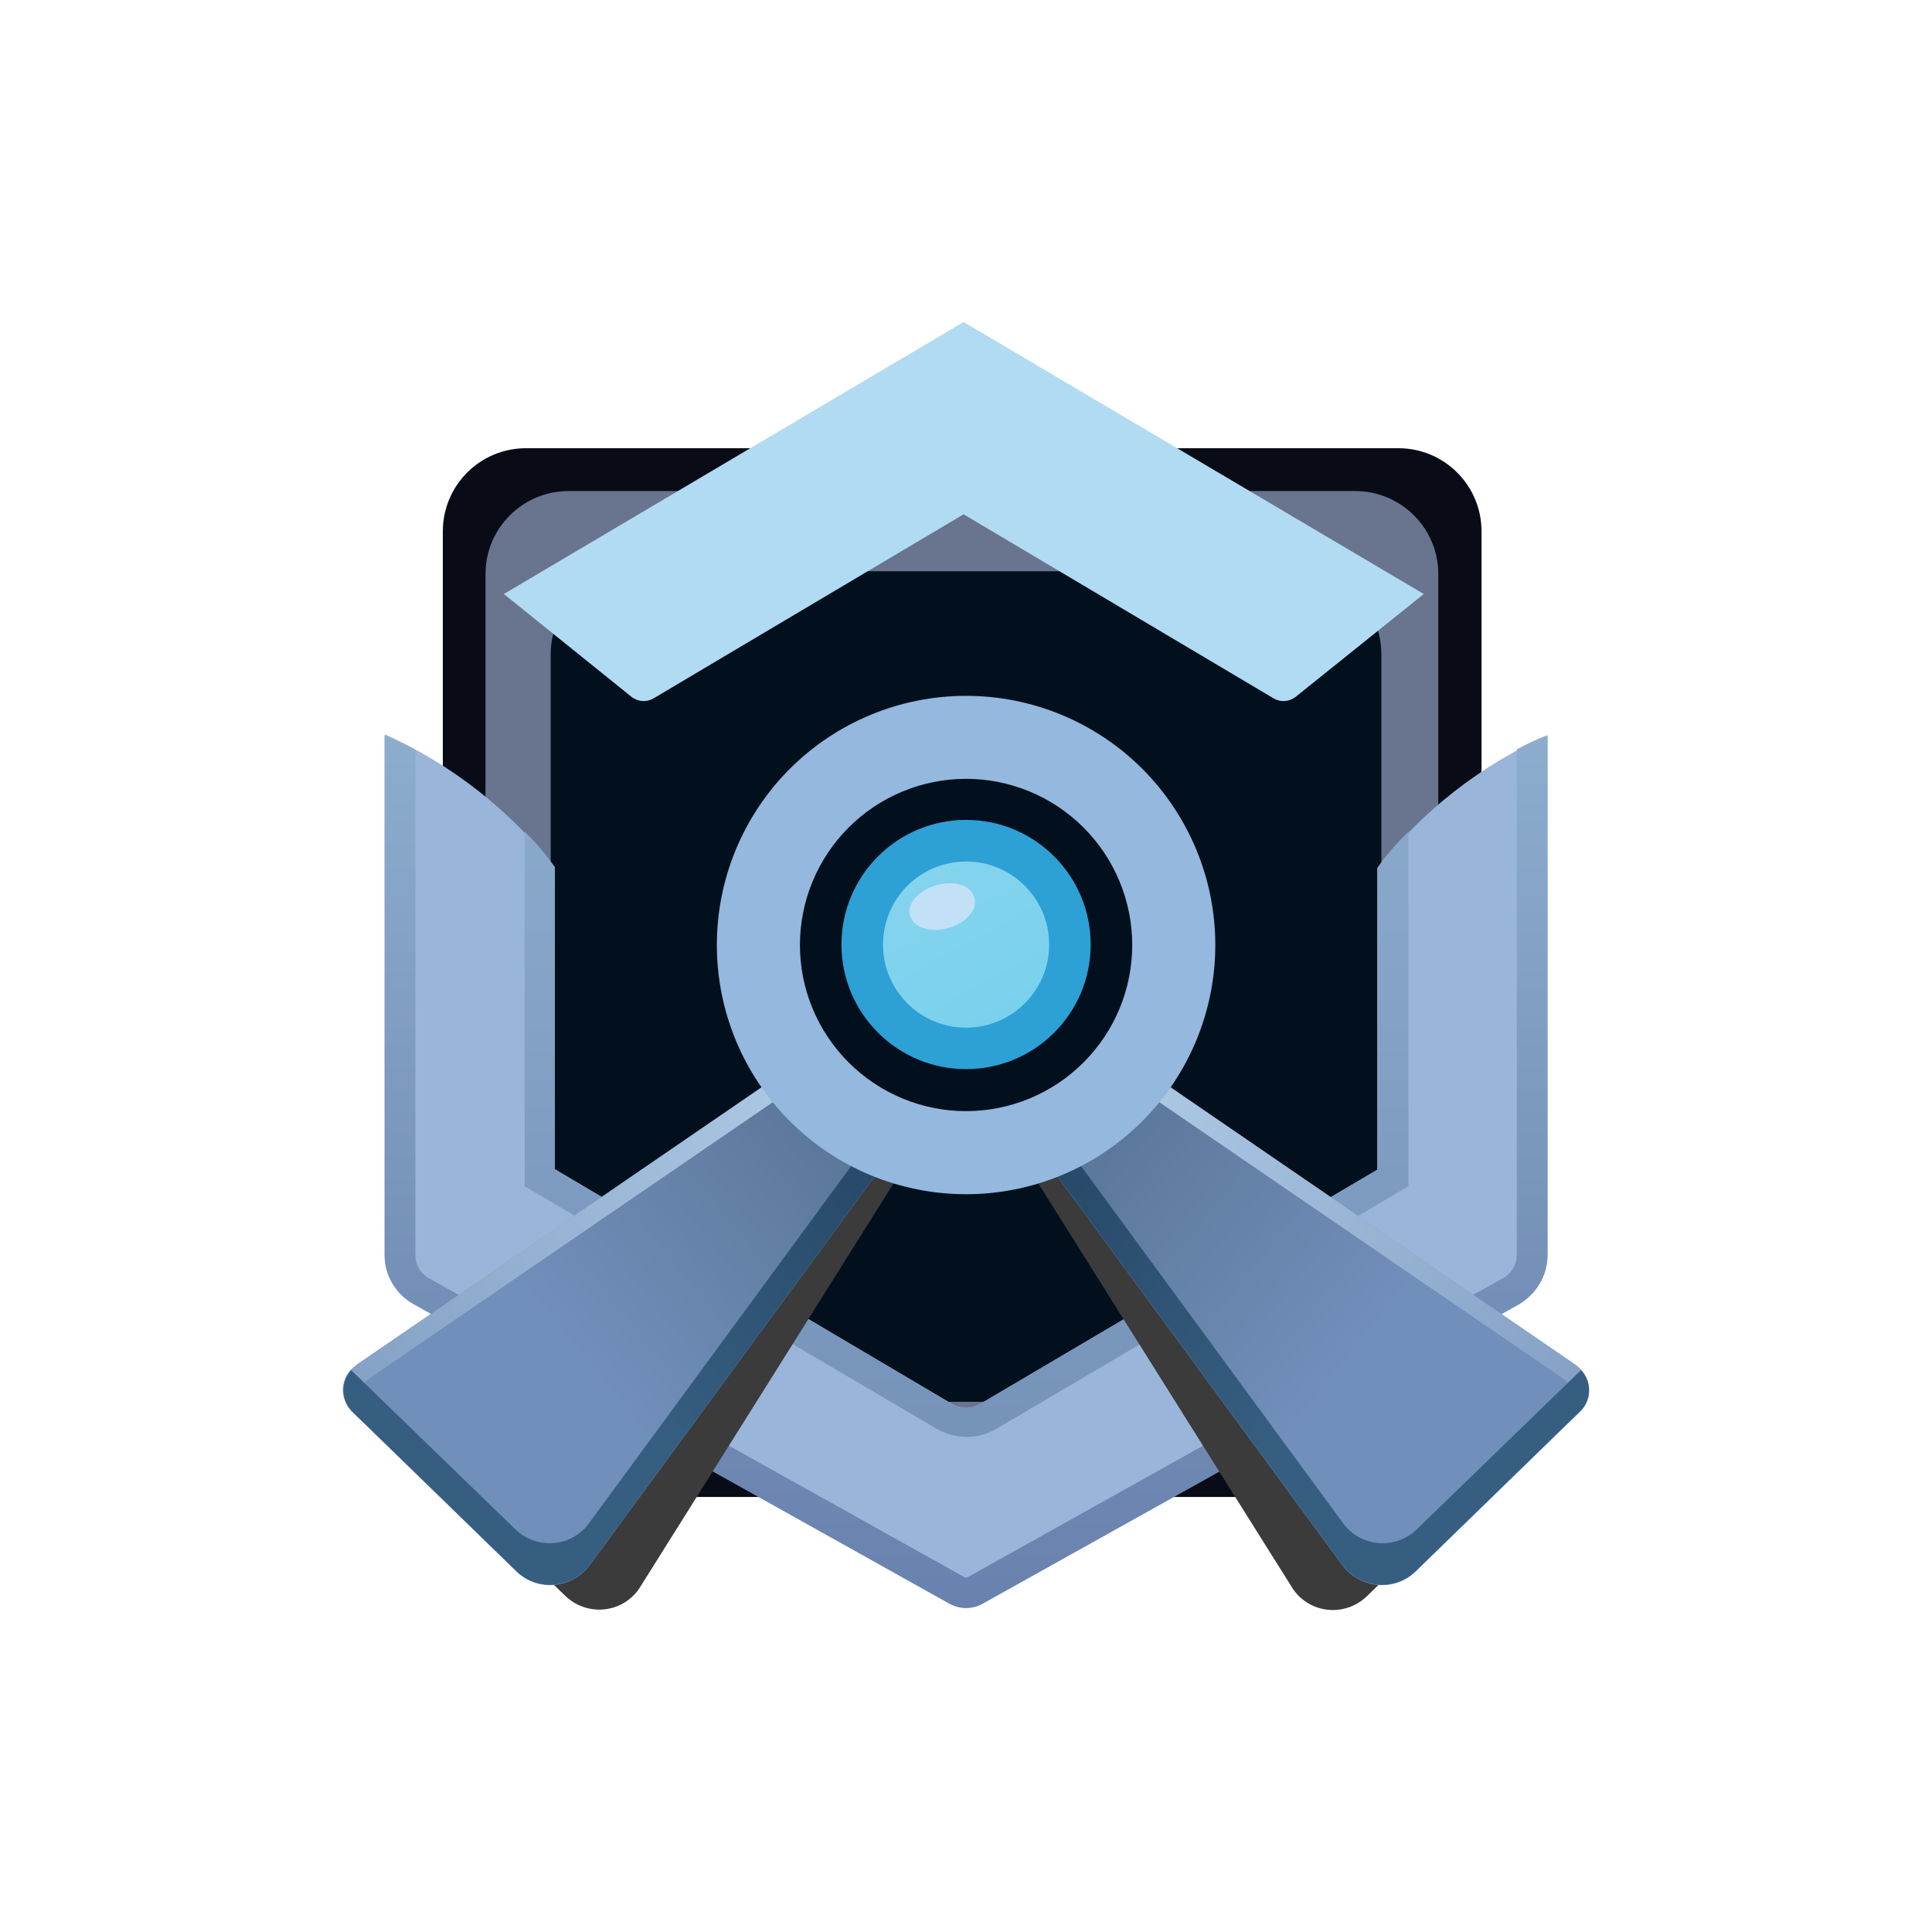 <svg width="24" height="24" viewBox="0 0 24 24" fill="none" xmlns="http://www.w3.org/2000/svg">
<rect x="0" y="0" width="24" height="24" fill="#333333" stroke="none"/>
<g clip-path="url(#clip0_328_51872)">
<path d="M24 0H0V24H24V0Z" fill="white"/>
<path d="M17.372 5.568H6.533C5.963 5.568 5.501 6.03 5.501 6.6V17.564C5.501 18.134 5.963 18.596 6.533 18.596H17.372C17.942 18.596 18.404 18.134 18.404 17.564V6.6C18.404 6.03 17.942 5.568 17.372 5.568Z" fill="#090C17"/>
<path d="M16.835 6.1H7.063C6.493 6.1 6.031 6.562 6.031 7.131V17.022C6.031 17.592 6.493 18.054 7.063 18.054H16.835C17.405 18.054 17.867 17.592 17.867 17.022V7.131C17.867 6.562 17.405 6.1 16.835 6.1Z" fill="#69748E"/>
<path d="M16.128 7.096H7.873C7.303 7.096 6.841 7.558 6.841 8.128V16.383C6.841 16.953 7.303 17.414 7.873 17.414H16.128C16.698 17.414 17.16 16.953 17.16 16.383V8.128C17.16 7.558 16.698 7.096 16.128 7.096Z" fill="#02101E"/>
<path d="M4.778 9.133V15.588C4.778 15.841 4.917 16.073 5.139 16.197L11.794 19.916C11.924 19.989 12.078 19.989 12.207 19.916L18.863 16.202C19.085 16.073 19.224 15.841 19.224 15.588V9.133C18.396 9.506 17.671 10.072 17.109 10.784V14.53L12.176 17.44C12.123 17.471 12.063 17.488 12.001 17.488C11.939 17.488 11.879 17.471 11.825 17.44L6.893 14.525V10.774C6.332 10.062 5.609 9.496 4.783 9.123L4.778 9.133Z" fill="#99B5DA"/>
<path d="M17.491 10.335C17.326 10.5 17.192 10.655 17.114 10.779V14.53L12.177 17.44C12.123 17.471 12.063 17.488 12.001 17.488C11.939 17.488 11.879 17.471 11.825 17.44L6.893 14.525V10.774C6.783 10.614 6.657 10.465 6.517 10.33V14.736L11.635 17.749C11.862 17.883 12.151 17.883 12.378 17.749L17.496 14.736V10.33L17.491 10.335Z" fill="url(#paint0_linear_328_51872)"/>
<path d="M18.842 15.588C18.842 15.707 18.78 15.815 18.672 15.877L12.022 19.592C12.015 19.595 12.008 19.597 12.001 19.597C11.994 19.597 11.986 19.595 11.98 19.592L5.325 15.877C5.274 15.848 5.232 15.806 5.203 15.755C5.174 15.704 5.159 15.647 5.16 15.588V9.314C5.037 9.246 4.91 9.187 4.778 9.139V15.593C4.778 15.846 4.917 16.078 5.139 16.202L11.794 19.922C11.924 19.994 12.078 19.994 12.207 19.922L18.863 16.207C19.085 16.078 19.224 15.846 19.224 15.593V9.134C19.105 9.175 18.976 9.237 18.842 9.309V15.588Z" fill="url(#paint1_linear_328_51872)"/>
<path d="M5.03 17.27L10.385 13.592L11.278 14.417L7.935 19.742C7.718 20.046 7.285 20.082 7.016 19.819L4.978 17.843C4.94 17.805 4.911 17.758 4.892 17.707C4.874 17.656 4.867 17.601 4.872 17.547C4.877 17.493 4.893 17.441 4.921 17.394C4.948 17.347 4.985 17.306 5.03 17.276V17.27Z" fill="#3B3B3C"/>
<path d="M4.421 16.96L9.787 13.287L11.113 14.278L7.331 19.437C7.109 19.741 6.676 19.778 6.413 19.52L4.375 17.538C4.337 17.5 4.307 17.453 4.289 17.402C4.27 17.351 4.263 17.297 4.268 17.243C4.273 17.188 4.29 17.136 4.317 17.089C4.345 17.042 4.382 17.002 4.427 16.971L4.421 16.96Z" fill="url(#paint2_linear_328_51872)"/>
<path d="M9.782 13.286L4.422 16.96C4.376 16.991 4.338 17.031 4.31 17.079C4.282 17.126 4.265 17.179 4.26 17.234C4.255 17.289 4.263 17.344 4.282 17.396C4.301 17.447 4.331 17.494 4.37 17.533L4.54 17.698C4.5 17.659 4.469 17.612 4.45 17.56C4.43 17.508 4.422 17.452 4.427 17.396C4.432 17.341 4.45 17.287 4.478 17.239C4.507 17.191 4.546 17.151 4.592 17.12L9.989 13.426L9.782 13.281V13.286Z" fill="url(#paint3_linear_328_51872)"/>
<path d="M4.365 17.017C4.3 17.088 4.264 17.181 4.266 17.277C4.268 17.374 4.307 17.465 4.375 17.533L6.413 19.515C6.676 19.773 7.11 19.736 7.332 19.432L11.114 14.273L10.866 14.087L7.321 18.916C7.105 19.221 6.671 19.256 6.403 18.999L4.365 17.023V17.017Z" fill="url(#paint4_linear_328_51872)"/>
<path d="M18.971 17.27L13.616 13.597L12.723 14.422L16.067 19.747C16.284 20.051 16.717 20.087 16.985 19.824L19.023 17.848C19.061 17.809 19.091 17.763 19.109 17.712C19.128 17.661 19.135 17.606 19.13 17.552C19.125 17.498 19.108 17.446 19.081 17.399C19.053 17.352 19.016 17.311 18.971 17.28V17.27Z" fill="#3B3B3C"/>
<path d="M19.58 16.96L14.214 13.287L12.888 14.278L16.67 19.437C16.892 19.741 17.325 19.778 17.588 19.52L19.626 17.538C19.665 17.5 19.694 17.453 19.713 17.402C19.731 17.351 19.738 17.297 19.733 17.243C19.728 17.188 19.711 17.136 19.684 17.089C19.657 17.042 19.619 17.002 19.575 16.971L19.58 16.96Z" fill="url(#paint5_linear_328_51872)"/>
<path d="M14.22 13.286L19.58 16.96C19.771 17.094 19.797 17.373 19.632 17.533L19.462 17.698C19.502 17.659 19.533 17.612 19.553 17.56C19.572 17.508 19.58 17.452 19.575 17.396C19.57 17.341 19.552 17.287 19.524 17.239C19.495 17.191 19.456 17.151 19.41 17.12L14.013 13.426L14.22 13.281V13.286Z" fill="url(#paint6_linear_328_51872)"/>
<path d="M19.637 17.017C19.776 17.162 19.776 17.394 19.626 17.533L17.588 19.515C17.325 19.773 16.892 19.736 16.67 19.432L12.888 14.273L13.136 14.087L16.68 18.916C16.897 19.221 17.33 19.256 17.599 18.999L19.637 17.023V17.017Z" fill="url(#paint7_linear_328_51872)"/>
<path fill-rule="evenodd" clip-rule="evenodd" d="M12.001 14.835C12.822 14.835 13.609 14.509 14.19 13.928C14.77 13.348 15.097 12.56 15.097 11.739C15.097 10.918 14.77 10.131 14.19 9.55C13.609 8.97 12.822 8.644 12.001 8.644C11.18 8.644 10.393 8.97 9.812 9.55C9.231 10.131 8.905 10.918 8.905 11.739C8.905 12.56 9.231 13.348 9.812 13.928C10.393 14.509 11.18 14.835 12.001 14.835ZM12.001 13.803C12.548 13.803 13.073 13.585 13.46 13.198C13.847 12.811 14.065 12.287 14.065 11.739C14.065 11.192 13.847 10.667 13.46 10.28C13.073 9.893 12.548 9.675 12.001 9.675C11.454 9.675 10.929 9.893 10.542 10.28C10.155 10.667 9.937 11.192 9.937 11.739C9.937 12.287 10.155 12.811 10.542 13.198C10.929 13.585 11.454 13.803 12.001 13.803Z" fill="#94B8DE"/>
<path d="M12.001 13.281C12.856 13.281 13.549 12.588 13.549 11.734C13.549 10.879 12.856 10.185 12.001 10.185C11.146 10.185 10.453 10.879 10.453 11.734C10.453 12.588 11.146 13.281 12.001 13.281Z" fill="#2DA0D6"/>
<path d="M12.001 12.766C12.571 12.766 13.033 12.304 13.033 11.734C13.033 11.164 12.571 10.702 12.001 10.702C11.431 10.702 10.969 11.164 10.969 11.734C10.969 12.304 11.431 12.766 12.001 12.766Z" fill="url(#paint8_linear_328_51872)"/>
<path d="M12.104 11.146C12.151 11.296 12.001 11.466 11.779 11.528C11.563 11.59 11.346 11.528 11.305 11.373C11.263 11.229 11.408 11.063 11.63 10.996C11.852 10.934 12.063 10.996 12.104 11.151V11.146Z" fill="#C2E1F6"/>
<path d="M6.259 7.379L11.97 4L17.687 7.379L16.098 8.654C16.059 8.685 16.011 8.705 15.961 8.708C15.912 8.712 15.862 8.7 15.819 8.674L11.97 6.389L8.121 8.674C8.078 8.7 8.028 8.712 7.979 8.708C7.929 8.705 7.881 8.685 7.842 8.654L6.259 7.379Z" fill="#B1DBF2"/>
</g>
<defs>
<linearGradient id="paint0_linear_328_51872" x1="11.993" y1="1.453" x2="11.993" y2="24.517" gradientUnits="userSpaceOnUse">
<stop stop-color="#9FC3DF"/>
<stop offset="0.76" stop-color="#738FB7"/>
<stop offset="1" stop-color="#6981AE"/>
</linearGradient>
<linearGradient id="paint1_linear_328_51872" x1="12" y1="4" x2="12" y2="19.996" gradientUnits="userSpaceOnUse">
<stop stop-color="#9FC3DF"/>
<stop offset="0.76" stop-color="#738FB7"/>
<stop offset="1" stop-color="#6981AE"/>
</linearGradient>
<linearGradient id="paint2_linear_328_51872" x1="16.964" y1="5.792" x2="5.626" y2="14.941" gradientUnits="userSpaceOnUse">
<stop stop-color="#243C49"/>
<stop offset="1" stop-color="#718FBB"/>
</linearGradient>
<linearGradient id="paint3_linear_328_51872" x1="19.016" y1="5.57" x2="1.924" y2="13.872" gradientUnits="userSpaceOnUse">
<stop stop-color="#BDD3EC"/>
<stop offset="0.31" stop-color="#CEEAFF"/>
<stop offset="1" stop-color="#809DC2"/>
</linearGradient>
<linearGradient id="paint4_linear_328_51872" x1="16.965" y1="3.765" x2="4.467" y2="12.581" gradientUnits="userSpaceOnUse">
<stop stop-color="#021125"/>
<stop offset="1" stop-color="#365E81"/>
</linearGradient>
<linearGradient id="paint5_linear_328_51872" x1="7.035" y1="5.792" x2="18.373" y2="14.941" gradientUnits="userSpaceOnUse">
<stop stop-color="#243C49"/>
<stop offset="1" stop-color="#718FBB"/>
</linearGradient>
<linearGradient id="paint6_linear_328_51872" x1="4.984" y1="5.57" x2="22.08" y2="13.877" gradientUnits="userSpaceOnUse">
<stop stop-color="#BDD3EC"/>
<stop offset="0.31" stop-color="#CEEAFF"/>
<stop offset="1" stop-color="#809DC2"/>
</linearGradient>
<linearGradient id="paint7_linear_328_51872" x1="7.033" y1="3.765" x2="19.529" y2="12.574" gradientUnits="userSpaceOnUse">
<stop stop-color="#021125"/>
<stop offset="1" stop-color="#365E81"/>
</linearGradient>
<linearGradient id="paint8_linear_328_51872" x1="8.865" y1="4" x2="16.36" y2="17.757" gradientUnits="userSpaceOnUse">
<stop stop-color="#AEDCF3"/>
<stop offset="1" stop-color="#56CAE8"/>
</linearGradient>
<clipPath id="clip0_328_51872">
<rect width="24" height="24" fill="white"/>
</clipPath>
</defs>
</svg>
